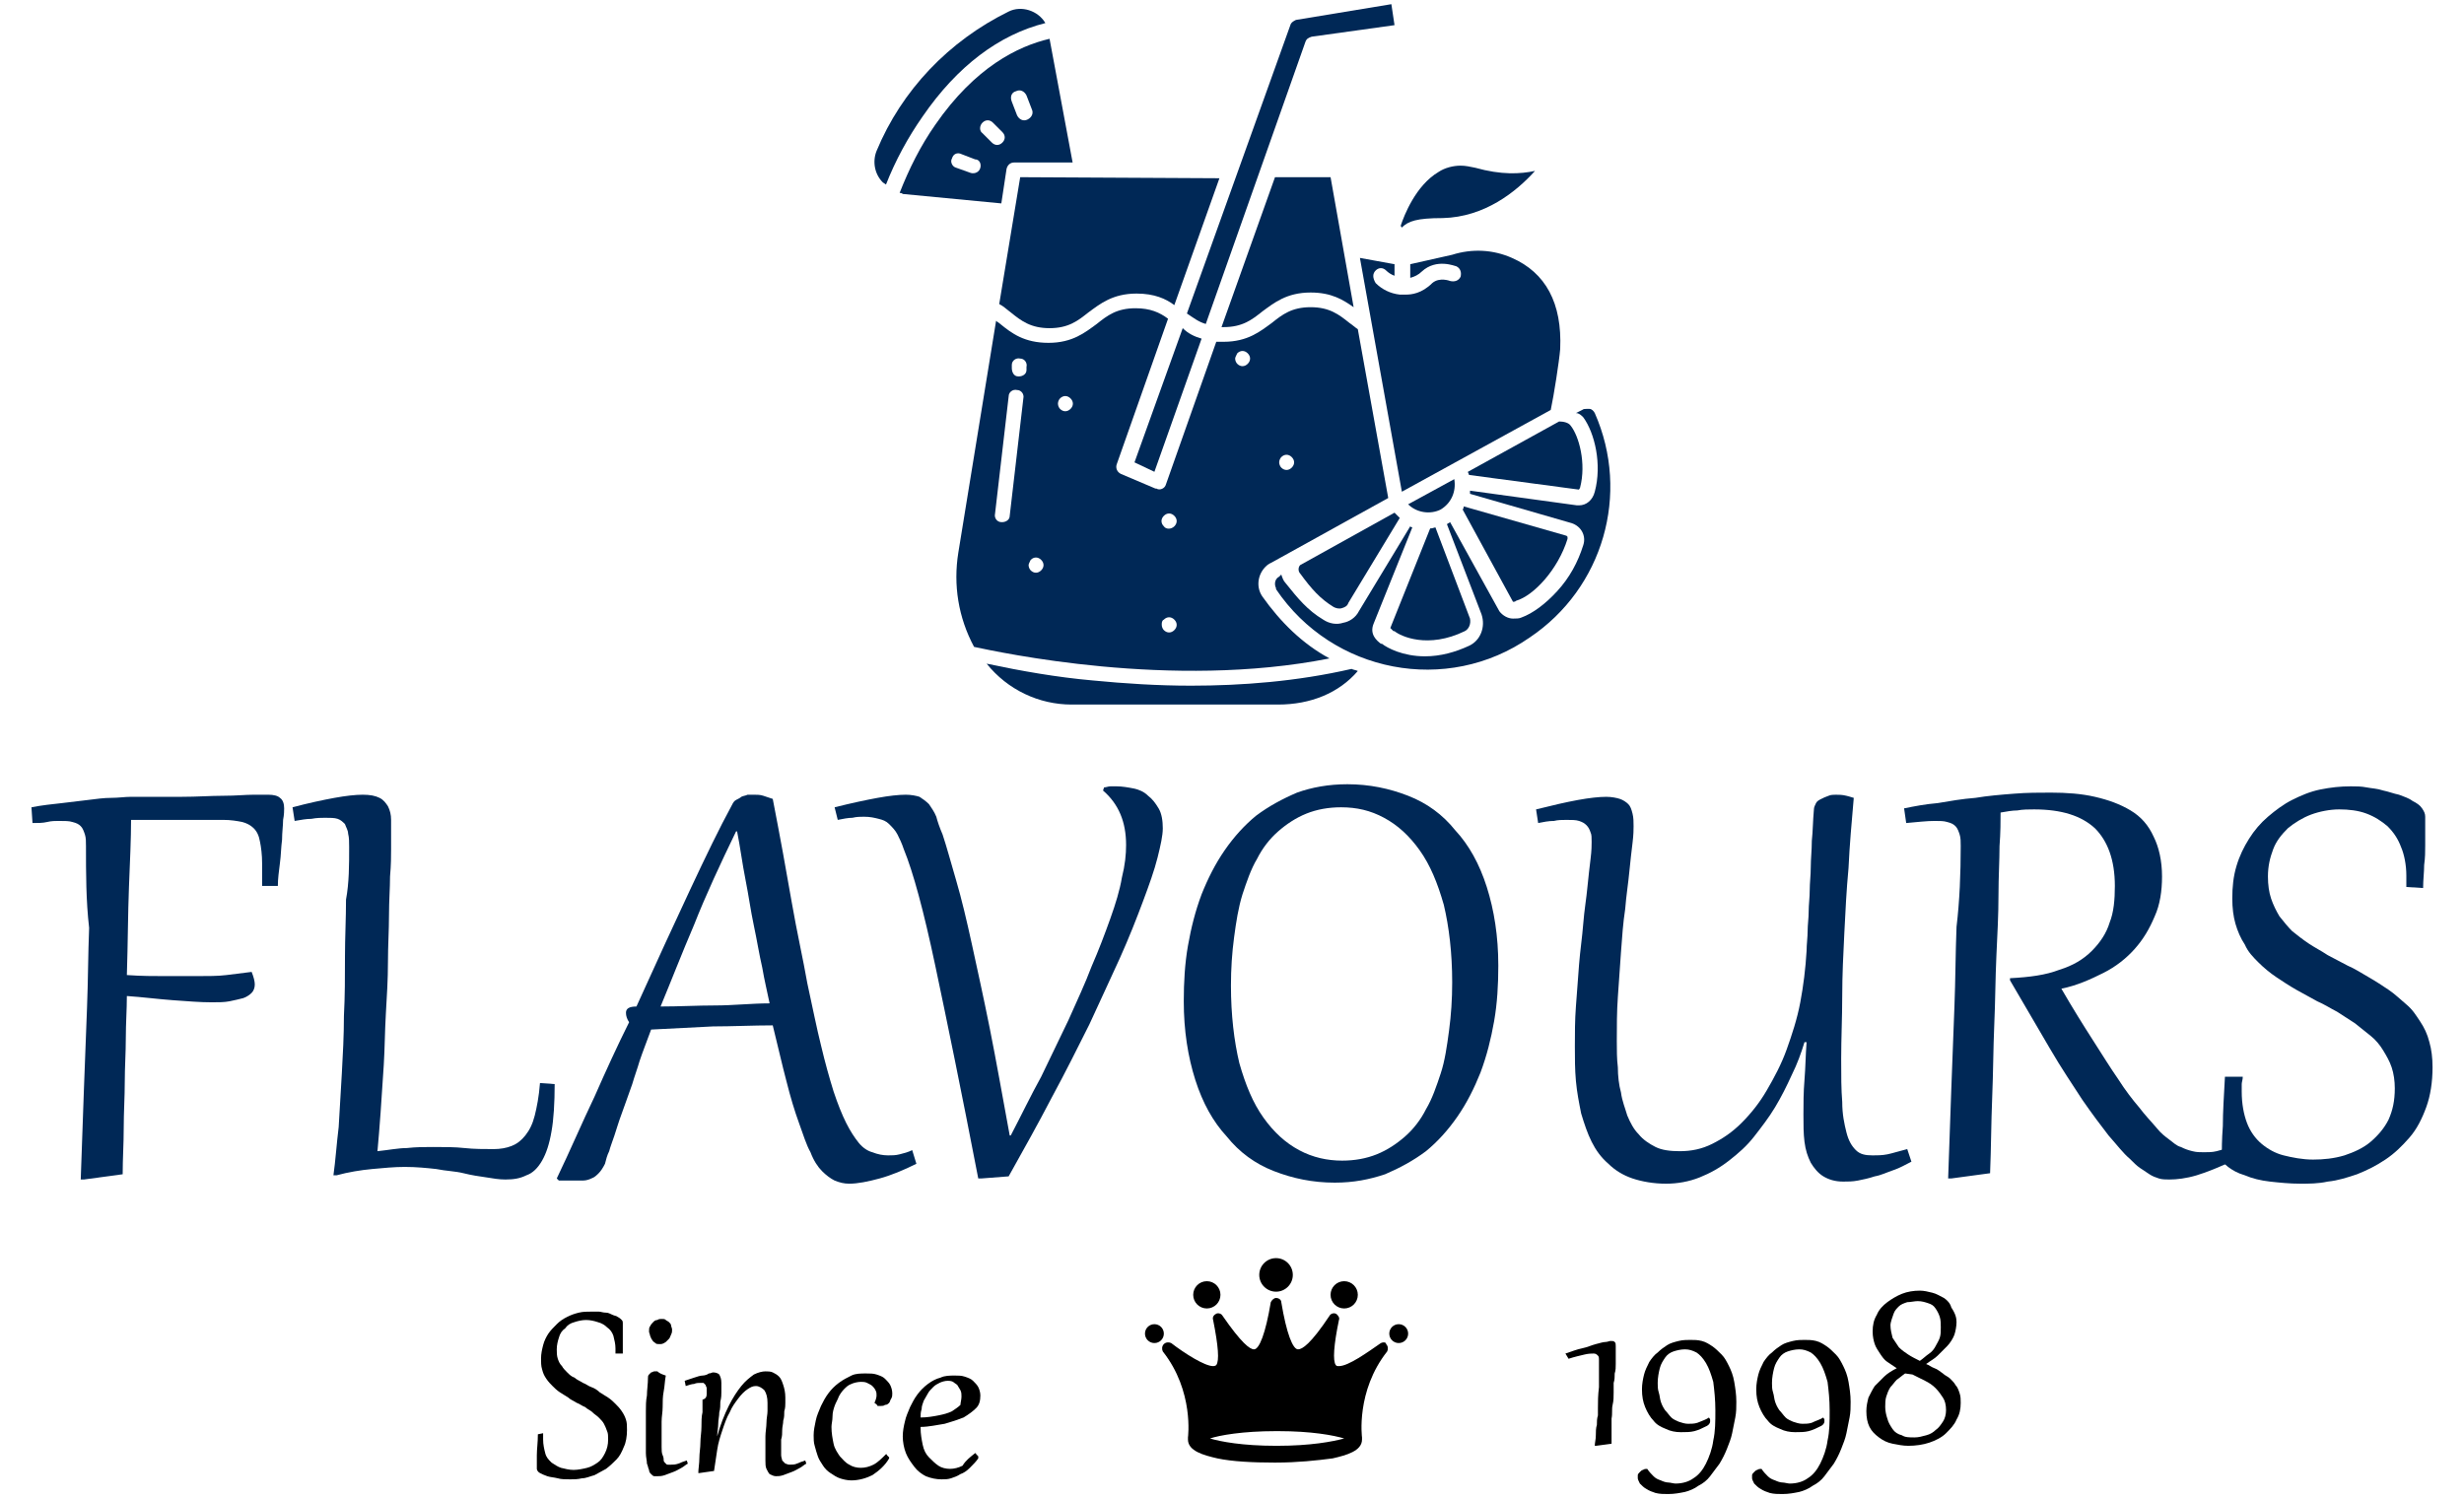 <?xml version="1.0" encoding="utf-8"?>
<!-- Generator: Adobe Illustrator 23.0.1, SVG Export Plug-In . SVG Version: 6.00 Build 0)  -->
<svg version="1.1" id="Layer_1" xmlns="http://www.w3.org/2000/svg" xmlns:xlink="http://www.w3.org/1999/xlink" x="0px" y="0px"
	 viewBox="0 0 235 143" style="enable-background:new 0 0 235 143;" xml:space="preserve">
<style type="text/css">
	.st0{fill:#002856;}
</style>
<g>
	<g>
		<path class="st0" d="M8.2,80.7c0-0.4,0-0.8-0.1-1.1C8,79.3,7.9,79,7.7,78.8c-0.2-0.2-0.4-0.3-0.8-0.4c-0.3-0.1-0.7-0.1-1.3-0.1
			c-0.3,0-0.7,0-1.1,0.1s-0.9,0.1-1.4,0.1L3,77c1-0.2,2-0.3,2.9-0.4s1.7-0.2,2.5-0.3c0.8-0.1,1.5-0.2,2.2-0.2c0.7,0,1.3-0.1,1.9-0.1
			c1.7,0,3.3,0,4.8,0s2.8-0.1,4-0.1c1.2,0,2.1-0.1,2.9-0.1c0.7,0,1.2,0,1.4,0c0.5,0,0.9,0.1,1.1,0.3c0.3,0.2,0.4,0.6,0.4,1
			c0,0.2,0,0.6-0.1,1.1c0,0.5-0.1,1.2-0.1,1.9c-0.1,0.7-0.1,1.5-0.2,2.2c-0.1,0.8-0.2,1.5-0.2,2.2l-1.5,0c0-0.4,0-0.8,0-1.1
			c0-0.3,0-0.7,0-1c0-0.9-0.1-1.6-0.2-2.1c-0.1-0.6-0.3-1-0.6-1.3c-0.3-0.3-0.7-0.5-1.1-0.6c-0.5-0.1-1.1-0.2-1.8-0.2
			c-0.5,0-1,0-1.5,0c-0.5,0-0.9,0-1.4,0h-3.2c-0.2,0-0.4,0-0.6,0c-0.2,0-0.4,0-0.6,0c-0.2,0-0.4,0-0.7,0c-0.3,0-0.5,0-0.8,0
			c0,1.8-0.1,3.9-0.2,6.4c-0.1,2.5-0.1,5.3-0.2,8.4c1.4,0.1,2.6,0.1,3.7,0.1c1.1,0,2.1,0,2.9,0c1.1,0,2.1,0,2.9-0.1
			c0.8-0.1,1.6-0.2,2.4-0.3c0.2,0.5,0.3,0.9,0.3,1.2c0,0.3-0.1,0.6-0.3,0.8s-0.5,0.4-0.8,0.5c-0.4,0.1-0.8,0.2-1.3,0.3
			c-0.5,0.1-1.1,0.1-1.7,0.1c-1.1,0-2.3-0.1-3.7-0.2s-2.9-0.3-4.4-0.4c0,1.3-0.1,2.6-0.1,4c0,1.4-0.1,2.8-0.1,4.2
			c0,1.4-0.1,2.9-0.1,4.4c0,1.5-0.1,2.9-0.1,4.4l-3.7,0.5l-0.3,0c0.1-3,0.2-5.9,0.3-8.5c0.1-2.7,0.2-5.3,0.3-7.9
			c0.1-2.5,0.1-5.1,0.2-7.6C8.2,85.9,8.2,83.3,8.2,80.7z"/>
		<path class="st0" d="M33.3,80.8c0-0.5,0-0.9-0.1-1.3c0-0.3-0.2-0.6-0.3-0.9c-0.2-0.2-0.4-0.4-0.7-0.5c-0.3-0.1-0.7-0.1-1.2-0.1
			c-0.3,0-0.8,0-1.3,0.1c-0.5,0-1,0.1-1.6,0.2L27.9,77c1.5-0.4,2.9-0.7,4-0.9c1.1-0.2,2-0.3,2.7-0.3c0.7,0,1.2,0.1,1.6,0.3
			c0.4,0.2,0.6,0.5,0.8,0.8c0.2,0.4,0.3,0.8,0.3,1.3c0,0.5,0,1.1,0,1.8c0,0,0,0.4,0,1c0,0.6,0,1.5-0.1,2.6c0,1.1-0.1,2.3-0.1,3.7
			c0,1.4-0.1,2.9-0.1,4.5c0,1.6-0.1,3.2-0.2,4.9c-0.1,1.7-0.1,3.3-0.2,4.9c-0.1,1.6-0.2,3.1-0.3,4.5c-0.1,1.4-0.2,2.6-0.3,3.7
			c1-0.1,2-0.3,2.8-0.3c0.9-0.1,1.7-0.1,2.5-0.1c1.1,0,2.1,0,3,0.1c0.9,0.1,1.9,0.1,2.8,0.1c0.6,0,1.2-0.1,1.7-0.3
			c0.5-0.2,0.9-0.5,1.3-1c0.4-0.5,0.7-1.1,0.9-1.9c0.2-0.8,0.4-1.8,0.5-3.1l1.4,0.1c0,1.8-0.1,3.4-0.3,4.5c-0.2,1.2-0.5,2.1-0.9,2.8
			c-0.4,0.7-0.9,1.2-1.5,1.4c-0.6,0.3-1.2,0.4-2,0.4c-0.6,0-1.2-0.1-1.8-0.2c-0.7-0.1-1.4-0.2-2.2-0.4s-1.6-0.2-2.6-0.4
			c-0.9-0.1-1.9-0.2-3-0.2c-1,0-2,0.1-3.1,0.2c-1.1,0.1-2.3,0.3-3.4,0.6l-0.3,0c0.2-1.4,0.3-3,0.5-4.6c0.1-1.6,0.2-3.4,0.3-5.1
			c0.1-1.8,0.2-3.6,0.2-5.5c0.1-1.9,0.1-3.7,0.1-5.6c0-1.9,0.1-3.7,0.1-5.5C33.3,84.2,33.3,82.5,33.3,80.8z"/>
		<path class="st0" d="M60.3,103.4c-0.4,1.1-0.7,2-1,2.8c-0.3,0.8-0.5,1.5-0.7,2.1c-0.2,0.6-0.4,1.1-0.5,1.5
			c-0.2,0.4-0.3,0.8-0.4,1.2c-0.2,0.4-0.4,0.7-0.6,0.9c-0.2,0.2-0.4,0.4-0.7,0.5c-0.2,0.1-0.5,0.2-0.8,0.2c-0.3,0-0.6,0-0.9,0
			c-0.2,0-0.4,0-0.7,0c-0.3,0-0.5,0-0.7,0l-0.2-0.2c1.3-2.7,2.4-5.3,3.6-7.8c1.1-2.5,2.2-4.9,3.3-7.1c-0.2-0.3-0.3-0.6-0.3-0.9
			c0-0.4,0.3-0.6,1-0.6c1.9-4.2,3.6-7.9,5.1-11.1c1.5-3.2,2.8-5.9,4-8.1c0.1-0.2,0.2-0.4,0.4-0.5c0.2-0.1,0.4-0.2,0.5-0.3
			c0.2-0.1,0.4-0.1,0.6-0.2c0.2,0,0.4,0,0.6,0c0.3,0,0.6,0,0.9,0.1c0.3,0.1,0.6,0.2,0.9,0.3c0.7,3.6,1.3,6.9,1.8,9.8
			s1.1,5.5,1.5,7.8c0.5,2.3,0.9,4.3,1.3,5.9c0.4,1.7,0.8,3.1,1.2,4.4c0.4,1.2,0.8,2.2,1.2,3c0.4,0.8,0.8,1.4,1.2,1.9
			c0.4,0.5,0.9,0.8,1.3,0.9c0.5,0.2,1,0.3,1.5,0.3c0.4,0,0.7,0,1.1-0.1c0.4-0.1,0.8-0.2,1.2-0.4l0.4,1.3c-1.2,0.6-2.4,1.1-3.5,1.4
			c-1.1,0.3-2.1,0.5-2.9,0.5c-0.5,0-0.9-0.1-1.4-0.3c-0.4-0.2-0.8-0.5-1.2-0.9c-0.4-0.4-0.8-1-1.1-1.8c-0.4-0.7-0.7-1.7-1.1-2.8
			c-0.4-1.1-0.8-2.4-1.2-4c-0.4-1.5-0.8-3.3-1.3-5.3c-1.9,0-3.9,0.1-5.7,0.1c-1.9,0.1-3.8,0.2-5.9,0.3c-0.4,1.1-0.8,2.1-1.1,3
			C60.8,101.9,60.5,102.7,60.3,103.4z M73.4,95.7c-0.2-1-0.5-2.2-0.7-3.4c-0.3-1.3-0.5-2.6-0.8-4c-0.3-1.4-0.5-2.9-0.8-4.4
			c-0.3-1.5-0.5-3.1-0.8-4.6h-0.1c-1.5,3.1-2.9,6.1-4,8.9c-1.2,2.8-2.2,5.4-3.2,7.8c1.8,0,3.5-0.1,5.2-0.1S71.7,95.7,73.4,95.7z"/>
		<path class="st0" d="M89.9,79.6c0.4,1.2,0.8,2.7,1.3,4.4c0.5,1.7,1,3.8,1.5,6.1c0.5,2.3,1.1,5,1.7,8c0.6,3,1.2,6.4,1.9,10.2h0.1
			c1-1.9,1.9-3.8,2.9-5.6c0.9-1.9,1.8-3.7,2.6-5.4c0.8-1.8,1.6-3.5,2.2-5.1c0.7-1.6,1.3-3.2,1.8-4.6c0.5-1.4,0.9-2.7,1.1-3.9
			c0.3-1.2,0.4-2.2,0.4-3.1c0-2.2-0.7-3.9-2.2-5.2l0.1-0.3c0.2,0,0.4-0.1,0.6-0.1c0.2,0,0.4,0,0.6,0c0.5,0,1.1,0.1,1.6,0.2
			s1,0.3,1.4,0.7c0.4,0.3,0.7,0.7,1,1.2c0.3,0.5,0.4,1.2,0.4,1.9c0,0.7-0.2,1.6-0.5,2.8c-0.3,1.2-0.8,2.6-1.4,4.2
			c-0.6,1.6-1.3,3.4-2.2,5.4c-0.9,2-1.9,4.1-2.9,6.3c-1.1,2.2-2.3,4.6-3.6,7c-1.3,2.5-2.7,5-4.1,7.5l-2.6,0.2l-0.3,0
			c-1.6-8.3-3-15.1-4.1-20.3s-2.1-8.9-3-11.1c-0.2-0.6-0.4-1-0.6-1.4c-0.2-0.4-0.5-0.7-0.8-1c-0.3-0.3-0.6-0.4-1-0.5
			c-0.4-0.1-0.8-0.2-1.4-0.2c-0.3,0-0.7,0-1.1,0.1c-0.4,0-0.9,0.1-1.4,0.2L79.6,77c1.6-0.4,3-0.7,4.1-0.9c1.1-0.2,2-0.3,2.7-0.3
			c0.5,0,1,0.1,1.3,0.2c0.3,0.2,0.6,0.4,0.9,0.7c0.2,0.3,0.5,0.7,0.7,1.2C89.4,78.3,89.6,78.9,89.9,79.6z"/>
		<path class="st0" d="M127.3,112.8c-2.1,0-4-0.4-5.8-1.1s-3.3-1.8-4.5-3.3c-1.3-1.4-2.3-3.2-3-5.4c-0.7-2.2-1.1-4.7-1.1-7.5
			c0-1.8,0.1-3.6,0.4-5.3c0.3-1.7,0.7-3.3,1.3-4.9c0.6-1.5,1.3-2.9,2.2-4.2c0.9-1.3,1.9-2.4,3-3.3c1.2-0.9,2.5-1.6,3.9-2.2
			c1.4-0.5,3-0.8,4.8-0.8c2.1,0,4,0.4,5.8,1.1c1.8,0.7,3.3,1.8,4.5,3.3c1.3,1.4,2.3,3.2,3,5.4c0.7,2.2,1.1,4.7,1.1,7.5
			c0,1.8-0.1,3.6-0.4,5.3c-0.3,1.7-0.7,3.3-1.3,4.9c-0.6,1.5-1.3,2.9-2.2,4.2c-0.9,1.3-1.9,2.4-3,3.3c-1.2,0.9-2.5,1.6-3.9,2.2
			C130.6,112.5,129.1,112.8,127.3,112.8z M128,110.7c1.2,0,2.3-0.2,3.3-0.6c1-0.4,1.9-1,2.7-1.7c0.8-0.7,1.5-1.6,2-2.6
			c0.6-1,1-2.2,1.4-3.4s0.6-2.6,0.8-4.1c0.2-1.5,0.3-3,0.3-4.6c0-2.8-0.3-5.3-0.8-7.4c-0.6-2.1-1.3-3.8-2.3-5.2
			c-1-1.4-2.1-2.4-3.4-3.1c-1.3-0.7-2.6-1-4.1-1c-1.2,0-2.3,0.2-3.3,0.6c-1,0.4-1.9,1-2.7,1.7c-0.8,0.7-1.5,1.6-2,2.6
			c-0.6,1-1,2.2-1.4,3.4c-0.4,1.3-0.6,2.6-0.8,4.1c-0.2,1.5-0.3,3-0.3,4.6c0,2.8,0.3,5.3,0.8,7.4c0.6,2.1,1.3,3.8,2.3,5.2
			c1,1.4,2.1,2.4,3.4,3.1C125.2,110.4,126.6,110.7,128,110.7z"/>
		<path class="st0" d="M176.8,76.1c-0.2,2.3-0.4,4.5-0.5,6.7c-0.2,2.1-0.3,4.2-0.4,6.2c-0.1,2-0.2,4-0.2,6c0,2-0.1,4-0.1,6
			c0,1.6,0,2.9,0.1,4.1c0,1.2,0.2,2.1,0.4,2.9s0.5,1.3,0.9,1.7s0.9,0.5,1.6,0.5c0.4,0,0.9,0,1.4-0.1c0.5-0.1,1.1-0.3,1.9-0.5
			l0.4,1.2c-0.6,0.3-1.1,0.6-1.7,0.8c-0.6,0.2-1.2,0.5-1.8,0.6c-0.6,0.2-1.1,0.3-1.6,0.4c-0.5,0.1-1,0.1-1.4,0.1
			c-0.8,0-1.4-0.2-1.9-0.5c-0.5-0.3-0.9-0.8-1.2-1.3c-0.3-0.6-0.5-1.2-0.6-2c-0.1-0.8-0.1-1.6-0.1-2.6c0-1,0-2.1,0.1-3.3
			c0.1-1.2,0.1-2.3,0.2-3.6l-0.2,0c-0.3,1-0.7,2.1-1.2,3.1c-0.5,1.1-1,2.1-1.6,3.1c-0.6,1-1.3,1.9-2,2.8s-1.5,1.6-2.4,2.3
			c-0.9,0.7-1.8,1.2-2.8,1.6s-2.1,0.6-3.2,0.6c-1.2,0-2.3-0.2-3.2-0.5c-0.9-0.3-1.7-0.8-2.3-1.4c-0.7-0.6-1.2-1.3-1.6-2.1
			c-0.4-0.8-0.7-1.7-1-2.7c-0.2-1-0.4-2-0.5-3.1c-0.1-1.1-0.1-2.2-0.1-3.3c0-1.2,0-2.5,0.1-3.8c0.1-1.3,0.2-2.7,0.3-4
			c0.1-1.3,0.3-2.6,0.4-3.9c0.1-1.3,0.3-2.4,0.4-3.5c0.1-1,0.2-1.9,0.3-2.7c0.1-0.8,0.1-1.3,0.1-1.6c0-0.4,0-0.7-0.1-0.9
			c-0.1-0.3-0.2-0.5-0.4-0.7c-0.2-0.2-0.4-0.3-0.7-0.4c-0.3-0.1-0.7-0.1-1.2-0.1c-0.4,0-0.8,0-1.2,0.1c-0.5,0-1,0.1-1.5,0.2
			l-0.2-1.3c1.6-0.4,2.9-0.7,4-0.9c1.1-0.2,2-0.3,2.7-0.3c0.5,0,1,0.1,1.3,0.2c0.3,0.1,0.6,0.3,0.8,0.5c0.2,0.2,0.3,0.5,0.4,0.9
			c0.1,0.4,0.1,0.8,0.1,1.2c0,0.3,0,0.8-0.1,1.6c-0.1,0.8-0.2,1.7-0.3,2.7c-0.1,1.1-0.3,2.3-0.4,3.6c-0.2,1.3-0.3,2.7-0.4,4.1
			c-0.1,1.4-0.2,2.9-0.3,4.3c-0.1,1.4-0.1,2.8-0.1,4.2c0,0.8,0,1.7,0.1,2.5c0,0.8,0.1,1.7,0.3,2.4c0.1,0.8,0.4,1.5,0.6,2.2
			c0.3,0.7,0.6,1.3,1.1,1.8c0.4,0.5,1,0.9,1.6,1.2c0.6,0.3,1.4,0.4,2.3,0.4c1.1,0,2.1-0.2,3.1-0.7c1-0.5,1.9-1.1,2.8-2
			c0.9-0.9,1.7-1.9,2.4-3.1c0.7-1.2,1.4-2.5,1.9-3.9c0.5-1.4,1-2.9,1.3-4.5c0.3-1.6,0.5-3.2,0.6-4.9c0-0.6,0.1-1.3,0.1-1.9
			c0-0.6,0.1-1.2,0.1-1.9c0-0.6,0.1-1.3,0.1-2c0-0.7,0.1-1.4,0.1-2.2c0-0.8,0.1-1.6,0.1-2.5c0.1-0.9,0.1-1.9,0.2-3
			c0-0.2,0.1-0.4,0.2-0.6c0.1-0.2,0.3-0.3,0.5-0.4c0.2-0.1,0.4-0.2,0.7-0.3c0.2-0.1,0.5-0.1,0.7-0.1c0.3,0,0.6,0,1,0.1
			C176.1,75.9,176.5,76,176.8,76.1z"/>
		<path class="st0" d="M187,80.7c0-0.4,0-0.8-0.1-1.1c-0.1-0.3-0.2-0.6-0.4-0.8c-0.2-0.2-0.4-0.3-0.8-0.4c-0.3-0.1-0.7-0.1-1.2-0.1
			c-0.7,0-1.6,0.1-2.7,0.2l-0.2-1.4c1-0.2,2-0.4,3.2-0.5c1.2-0.2,2.3-0.4,3.6-0.5c1.2-0.2,2.4-0.3,3.7-0.4c1.2-0.1,2.4-0.1,3.5-0.1
			c1.5,0,2.9,0.1,4.2,0.4c1.3,0.3,2.4,0.7,3.4,1.3c1,0.6,1.7,1.4,2.2,2.5c0.5,1,0.8,2.3,0.8,3.8c0,1.4-0.2,2.7-0.7,3.8
			c-0.5,1.2-1.1,2.2-1.9,3.1c-0.8,0.9-1.8,1.7-3,2.3c-1.2,0.6-2.5,1.2-4,1.5c1.1,1.9,2.1,3.5,3,4.9c0.9,1.4,1.7,2.7,2.4,3.7
			c0.7,1.1,1.4,2,2,2.7c0.6,0.8,1.2,1.4,1.7,2c0.4,0.5,0.8,0.8,1.2,1.1c0.4,0.3,0.7,0.6,1.1,0.7c0.4,0.2,0.7,0.3,1.1,0.4
			c0.4,0.1,0.7,0.1,1.1,0.1c0.4,0,0.8,0,1.2-0.1c0.4-0.1,0.8-0.2,1.2-0.4l0.4,1.3c-1.3,0.6-2.5,1.1-3.5,1.4c-1,0.3-1.9,0.4-2.6,0.4
			c-0.3,0-0.7,0-1-0.1c-0.3-0.1-0.6-0.2-0.9-0.4c-0.3-0.2-0.6-0.4-0.9-0.6c-0.3-0.2-0.6-0.5-1-0.9c-0.6-0.5-1.2-1.3-2-2.2
			c-0.7-0.9-1.6-2.1-2.5-3.4c-0.9-1.4-2-3-3.1-4.9c-1.1-1.9-2.4-4.1-3.8-6.5l0-0.2c1.9-0.1,3.4-0.3,4.7-0.8c1.3-0.4,2.3-1,3.1-1.8
			c0.8-0.8,1.4-1.7,1.7-2.7c0.4-1,0.5-2.2,0.5-3.5c0-2.5-0.7-4.3-1.9-5.5c-1.3-1.2-3.2-1.8-5.8-1.8c-0.5,0-1.1,0-1.6,0.1
			c-0.5,0-1,0.1-1.6,0.2c0,0.8,0,1.9-0.1,3.2c0,1.4-0.1,2.9-0.1,4.7c0,1.8-0.1,3.7-0.2,5.8c-0.1,2.1-0.1,4.3-0.2,6.5
			c-0.1,2.3-0.1,4.6-0.2,7c-0.1,2.4-0.1,4.8-0.2,7.2l-3.7,0.5l-0.3,0c0.1-3,0.2-5.9,0.3-8.5c0.1-2.7,0.2-5.3,0.3-7.9
			c0.1-2.5,0.1-5.1,0.2-7.6C186.9,85.9,187,83.3,187,80.7z"/>
		<path class="st0" d="M213.9,102.7c0,0.3-0.1,0.5-0.1,0.7c0,0.2,0,0.5,0,0.7c0,1.2,0.2,2.2,0.5,3c0.3,0.8,0.8,1.5,1.4,2
			s1.3,0.9,2.1,1.1c0.8,0.2,1.8,0.4,2.8,0.4c1,0,2-0.1,3-0.4c0.9-0.3,1.8-0.7,2.5-1.3c0.7-0.6,1.3-1.3,1.7-2.1
			c0.4-0.9,0.6-1.8,0.6-3c0-0.7-0.1-1.4-0.3-2c-0.2-0.6-0.5-1.1-0.8-1.6c-0.3-0.5-0.7-1-1.2-1.4c-0.5-0.4-1-0.8-1.5-1.2
			c-0.6-0.4-1.1-0.7-1.7-1.1c-0.6-0.3-1.2-0.7-1.9-1c-0.7-0.4-1.3-0.7-2-1.1c-0.7-0.4-1.3-0.8-1.9-1.2c-0.6-0.4-1.2-0.9-1.7-1.4
			c-0.5-0.5-1-1-1.3-1.7c-0.4-0.6-0.7-1.3-0.9-2c-0.2-0.7-0.3-1.5-0.3-2.4c0-1.1,0.1-2.1,0.4-3.1c0.3-1,0.7-1.8,1.2-2.6
			c0.5-0.8,1.1-1.5,1.8-2.1c0.7-0.6,1.5-1.2,2.3-1.6c0.8-0.4,1.7-0.8,2.7-1c1-0.2,1.9-0.3,2.9-0.3c0.5,0,1,0,1.5,0.1
			c0.5,0.1,1,0.1,1.6,0.3c0.5,0.1,1,0.3,1.5,0.4c0.5,0.2,0.9,0.3,1.3,0.6c0.4,0.2,0.7,0.4,0.9,0.7c0.2,0.3,0.3,0.5,0.3,0.8
			c0,0.3,0,0.7,0,1.1c0,0.5,0,1,0,1.6c0,0.6,0,1.2-0.1,1.9c0,0.7-0.1,1.4-0.1,2.2l-1.6-0.1c0-0.4,0-0.7,0-1.1c0-1-0.2-2-0.5-2.7
			c-0.3-0.8-0.7-1.4-1.3-2c-0.6-0.5-1.2-0.9-2-1.2c-0.8-0.3-1.7-0.4-2.6-0.4s-1.9,0.2-2.7,0.5c-0.8,0.3-1.6,0.8-2.2,1.3
			c-0.6,0.6-1.1,1.2-1.4,2s-0.5,1.6-0.5,2.6c0,0.8,0.1,1.5,0.3,2.1c0.2,0.6,0.5,1.2,0.8,1.7c0.4,0.5,0.8,1,1.2,1.4
			c0.5,0.4,1,0.8,1.6,1.2c0.6,0.4,1.2,0.7,1.8,1.1c0.6,0.3,1.3,0.7,1.9,1c0.7,0.3,1.3,0.7,2,1.1c0.7,0.4,1.3,0.8,1.9,1.2
			c0.6,0.4,1.1,0.9,1.7,1.4s0.9,1,1.3,1.6c0.4,0.6,0.7,1.2,0.9,2c0.2,0.7,0.3,1.5,0.3,2.4c0,1.4-0.2,2.7-0.6,3.8
			c-0.4,1.1-0.9,2.1-1.6,2.9c-0.7,0.8-1.4,1.5-2.3,2.1c-0.9,0.6-1.7,1-2.7,1.4c-0.9,0.3-1.8,0.6-2.8,0.7c-0.9,0.2-1.8,0.2-2.6,0.2
			c-1,0-2-0.1-2.9-0.2c-0.9-0.1-1.7-0.3-2.4-0.6c-0.7-0.2-1.2-0.5-1.6-0.8c-0.4-0.3-0.6-0.6-0.6-0.9c0-0.7,0-1.7,0.1-3
			c0-1.3,0.1-2.9,0.2-4.7L213.9,102.7z"/>
	</g>
	<g>
		<path class="st0" d="M110.1,45l4.5-12.7c-0.7-0.2-1.3-0.5-1.8-1l-4.6,12.8L110.1,45z"/>
		<path class="st0" d="M97.3,16.9l-2,12.1c0.4,0.2,0.7,0.5,1.1,0.8c1,0.8,1.9,1.5,3.7,1.5s2.7-0.7,3.7-1.5c1.1-0.8,2.3-1.8,4.6-1.8
			c1.7,0,2.8,0.5,3.6,1.1l4.3-12.1L97.3,16.9z"/>
		<path class="st0" d="M89.2,11.9c-1.4,2-2.5,4.2-3.4,6.5c0.1,0,0.2,0,0.3,0.1l9.4,0.9l0.5-3.3c0.1-0.4,0.4-0.6,0.7-0.6h5.6
			l-2.2-11.8C97.1,4.4,93,6.4,89.2,11.9z M96.9,8.7c0.4-0.2,0.8,0,1,0.4l0.5,1.3c0.2,0.4,0,0.8-0.4,1c-0.4,0.2-0.8,0-1-0.4
			c0,0,0,0,0,0l-0.5-1.3C96.3,9.2,96.5,8.8,96.9,8.7C96.9,8.7,96.9,8.7,96.9,8.7z M93.7,11.7c0.3-0.3,0.7-0.3,1,0l0.9,0.9
			c0.3,0.3,0.3,0.7,0,1c-0.3,0.3-0.7,0.3-1,0c0,0,0,0,0,0l-0.9-0.9C93.4,12.5,93.4,12,93.7,11.7z M93.5,16c-0.1,0.4-0.5,0.6-0.9,0.5
			c0,0,0,0,0,0L91.2,16c-0.4-0.1-0.6-0.6-0.4-0.9c0.1-0.4,0.5-0.6,0.9-0.4l1.3,0.5C93.4,15.2,93.6,15.6,93.5,16z"/>
		<path class="st0" d="M84.5,17.6c0.9-2.3,2.1-4.5,3.5-6.5c3.3-4.8,7.3-7.8,11.7-8.9c-0.7-1.2-2.3-1.7-3.5-1.1
			C90.5,3.9,86,8.6,83.6,14.4c-0.4,1-0.2,2.2,0.6,3L84.5,17.6z"/>
		<path class="st0" d="M123.6,1.9c-0.2,0.1-0.4,0.2-0.5,0.4l-9.9,27.6c0.6,0.4,1.1,0.8,1.8,1l9.5-26.9c0.1-0.3,0.3-0.4,0.6-0.5
			l7.9-1.1l-0.3-2L123.6,1.9z"/>
		<path class="st0" d="M136.4,50.4l-3.8,9.5c0.1,0.1,0.2,0.2,0.3,0.3l0.1,0c0.6,0.5,3.2,1.7,6.7,0c0.4-0.2,0.6-0.7,0.5-1.2l-3.3-8.7
			C136.6,50.4,136.5,50.4,136.4,50.4L136.4,50.4z"/>
		<path class="st0" d="M116.5,31.2c0.1,0,0.1,0,0.2,0c1.8,0,2.7-0.7,3.7-1.5c1.1-0.8,2.3-1.8,4.6-1.8c2,0,3.1,0.7,4.1,1.4l-2.2-12.4
			h-5.3L116.5,31.2z"/>
		<path class="st0" d="M137.6,20.8c4-0.1,7-2.5,8.8-4.5c-1.4,0.3-3.2,0.4-5.7-0.3c-0.5-0.1-0.9-0.2-1.4-0.2c-0.7,0-1.5,0.2-2.1,0.6
			c-2.2,1.3-3.3,4.2-3.6,5.1c0,0.1,0,0.1,0.1,0.2C134.3,21.1,135.1,20.8,137.6,20.8L137.6,20.8z"/>
		<path class="st0" d="M138.7,45.7l-4.4,2.4c0.8,0.8,2.1,1,3.1,0.5C138.4,48,138.9,46.9,138.7,45.7z"/>
		<path class="st0" d="M124,53.9c-0.2,0.2-0.2,0.6,0,0.8c1.1,1.5,1.9,2.4,3.2,3.2c0.2,0.1,0.5,0.2,0.8,0.1c0.3-0.1,0.5-0.2,0.6-0.5
			l4.9-8.1c-0.2-0.2-0.3-0.3-0.5-0.5L124,53.9z"/>
		<path class="st0" d="M131.2,25.8c0.3-0.3,0.7-0.3,1,0c0.2,0.2,0.5,0.4,0.8,0.5c0-0.4,0-0.8,0-1.1l-3.3-0.6l4,22.3l14.2-7.8
			c0.3-1.4,0.8-4.6,0.9-5.8c0.2-4.4-1.4-7.3-4.6-8.7c-1.8-0.8-3.8-0.9-5.7-0.3c0,0,0,0,0,0l-4,0.9c0,0.4,0,0.9,0,1.3
			c0.4-0.1,0.8-0.3,1.1-0.6c1.4-1.3,3.2-0.5,3.3-0.5c0.4,0.2,0.5,0.6,0.4,1c-0.2,0.4-0.6,0.5-1,0.4c0,0,0,0,0,0c0,0-1-0.4-1.7,0.2
			c-1,1-2,1.1-2.5,1.1l-0.6,0c-0.9-0.1-1.7-0.5-2.3-1.1C130.9,26.5,130.9,26.1,131.2,25.8C131.2,25.8,131.2,25.8,131.2,25.8
			L131.2,25.8z"/>
		<path class="st0" d="M151,39.8c1.1,1.5,1.8,4.5,1.1,7.1c-0.2,0.8-0.8,1.3-1.5,1.3c-0.1,0-0.1,0-0.2,0l-10.2-1.4c0,0.1,0,0.2,0,0.3
			l9.7,2.8c0.9,0.3,1.4,1.2,1.1,2.1c0,0,0,0,0,0c-0.5,1.6-1.3,3.1-2.5,4.4c-1.1,1.2-2.3,2.1-3.4,2.5c-0.2,0.1-0.5,0.1-0.8,0.1
			c-0.5,0-1-0.3-1.3-0.7l-4.7-8.5c-0.1,0.1-0.2,0.1-0.3,0.2l3.3,8.6c0.4,1.2-0.1,2.5-1.2,3c-1.3,0.6-2.7,1-4.2,1
			c-2.1,0-3.6-0.8-4.1-1.2l-0.1,0c-0.4-0.3-1.1-0.9-0.7-1.9l3.7-9.2c-0.1,0-0.1,0-0.2-0.1l-4.9,8.1c-0.3,0.6-0.9,1-1.5,1.1
			c-0.6,0.2-1.3,0.1-1.9-0.3c-1.5-0.9-2.4-2-3.6-3.5c-0.2-0.2-0.3-0.5-0.4-0.8L122,55c-0.4,0.2-0.5,0.7-0.3,1.1c0,0,0,0,0,0.1
			c5.4,8,16.3,10.1,24.2,4.6c7-4.7,9.6-13.7,6.2-21.4c-0.1-0.2-0.3-0.4-0.5-0.4c-0.1,0-0.2,0-0.3,0c-0.1,0-0.3,0-0.4,0.1l-0.6,0.3
			C150.6,39.4,150.8,39.6,151,39.8L151,39.8z"/>
		<path class="st0" d="M139.5,48.6l4.8,8.8c0.1,0,0.2,0,0.3-0.1c1.7-0.5,4-3,4.9-5.9c0-0.1,0-0.1,0-0.2c0,0-0.1-0.1-0.1-0.1
			l-9.8-2.8C139.6,48.5,139.5,48.6,139.5,48.6z"/>
		<path class="st0" d="M126.8,62.8c-2.6-1.4-4.7-3.5-6.4-5.9c-0.7-1-0.4-2.4,0.6-3.1c0.1,0,0.1-0.1,0.2-0.1l11.2-6.2l-2.9-16.1
			c-0.3-0.2-0.5-0.4-0.8-0.6c-1-0.8-1.9-1.5-3.7-1.5s-2.7,0.7-3.7,1.5c-1.1,0.8-2.3,1.8-4.6,1.8c-0.2,0-0.5,0-0.7,0l-4.8,13.6
			c-0.1,0.4-0.6,0.6-0.9,0.4c0,0,0,0-0.1,0l-3.3-1.4c-0.4-0.2-0.5-0.6-0.4-0.9l4.9-13.9c-0.8-0.6-1.7-1-3.1-1
			c-1.8,0-2.7,0.7-3.7,1.5c-1.1,0.8-2.3,1.8-4.6,1.8c-2.3,0-3.5-0.9-4.6-1.8c-0.1-0.1-0.3-0.2-0.4-0.3l-3.6,22.1
			c-0.5,3.1,0,6.2,1.5,9C95.3,62.2,111.7,65.8,126.8,62.8L126.8,62.8z M122.2,43.6c0.3-0.3,0.7-0.3,1,0c0.3,0.3,0.3,0.7,0,1
			c-0.3,0.3-0.7,0.3-1,0c-0.1-0.1-0.2-0.3-0.2-0.5C122,43.9,122.1,43.7,122.2,43.6L122.2,43.6z M118,33.7c0.3-0.3,0.7-0.3,1,0
			c0.3,0.3,0.3,0.7,0,1s-0.7,0.3-1,0c-0.1-0.1-0.2-0.3-0.2-0.5C117.8,34.1,117.9,33.9,118,33.7L118,33.7z M111,49.2
			c0.3-0.3,0.7-0.3,1,0c0.3,0.3,0.3,0.7,0,1c0,0,0,0,0,0c-0.3,0.3-0.8,0.3-1,0C110.7,49.9,110.7,49.5,111,49.2z M111,59.1
			c0.3-0.3,0.7-0.3,1,0c0.3,0.3,0.3,0.7,0,1c-0.3,0.3-0.7,0.3-1,0c-0.1-0.1-0.2-0.3-0.2-0.5C110.8,59.4,110.8,59.2,111,59.1
			L111,59.1z M101.1,38c0.3-0.3,0.7-0.3,1,0c0.3,0.3,0.3,0.7,0,1c-0.3,0.3-0.7,0.3-1,0c-0.1-0.1-0.2-0.3-0.2-0.5
			C100.9,38.3,101,38.1,101.1,38L101.1,38z M98.3,53.4c0.3-0.3,0.7-0.3,1,0c0.3,0.3,0.3,0.7,0,1c-0.3,0.3-0.7,0.3-1,0
			c-0.1-0.1-0.2-0.3-0.2-0.5C98.1,53.8,98.2,53.6,98.3,53.4L98.3,53.4z M96.5,35.1l0-0.3c0-0.4,0.4-0.7,0.8-0.6
			c0.4,0,0.7,0.4,0.6,0.8c0,0,0,0,0,0l0,0.3c0,0.4-0.4,0.6-0.7,0.6c0,0-0.1,0-0.1,0C96.7,35.9,96.5,35.5,96.5,35.1L96.5,35.1z
			 M94.9,49l1.3-11.2c0-0.4,0.4-0.7,0.8-0.6c0.4,0,0.7,0.4,0.6,0.8c0,0,0,0,0,0l-1.3,11.2c0,0.4-0.4,0.6-0.7,0.6c0,0-0.1,0-0.1,0
			C95.1,49.8,94.8,49.4,94.9,49C94.9,49,94.9,49,94.9,49L94.9,49z"/>
		<path class="st0" d="M150.7,46.5c0.6-2.3-0.1-4.9-0.9-5.9c-0.2-0.3-0.7-0.4-1.1-0.4L140,45c0,0.1,0.1,0.2,0.1,0.3l10.5,1.4
			C150.6,46.6,150.7,46.6,150.7,46.5L150.7,46.5z"/>
		<path class="st0" d="M102.2,67.2h19.7c3.1,0,5.8-1.1,7.6-3.2c-0.2-0.1-0.4-0.1-0.6-0.2c-5.2,1.2-10.5,1.6-15.3,1.6
			c-3.2,0-6.3-0.2-9.4-0.5c-3.4-0.3-6.8-0.9-10.1-1.6C96.1,65.8,99.1,67.2,102.2,67.2L102.2,67.2z"/>
	</g>
	<g>
		<g>
			<path d="M149.3,129.1c0.6-0.2,1.1-0.4,1.6-0.5c0.5-0.1,0.9-0.3,1.3-0.4c0.4-0.1,0.7-0.2,0.9-0.2c0.2,0,0.4-0.1,0.5-0.1
				c0.2,0,0.3,0,0.4,0.1c0.1,0.1,0.1,0.2,0.1,0.4c0,0,0,0.1,0,0.3c0,0.2,0,0.3,0,0.6c0,0.2,0,0.5,0,0.8c0,0.3,0,0.6-0.1,0.9
				c0,0.3,0,0.6-0.1,0.9c0,0.3,0,0.6,0,0.9c0,0.4,0,0.8-0.1,1.2s0,0.8-0.1,1.3c0,0.4,0,0.8,0,1.2s0,0.8,0,1.2l-1.5,0.2l-0.1,0
				c0-0.3,0.1-0.6,0.1-1c0-0.3,0-0.7,0.1-1c0-0.3,0-0.6,0.1-0.9c0-0.3,0-0.5,0-0.7c0-0.6,0-1.2,0.1-2c0-0.7,0-1.6,0-2.5
				c0-0.3,0-0.4-0.1-0.5c-0.1-0.1-0.2-0.2-0.4-0.2c-0.2,0-0.5,0-0.9,0.1c-0.4,0.1-0.9,0.2-1.5,0.4L149.3,129.1z"/>
			<path d="M163,135.2c0,0.1,0.1,0.1,0.1,0.2c0,0.1,0,0.1,0,0.2c0,0.1-0.1,0.3-0.3,0.4c-0.4,0.2-0.8,0.4-1.2,0.5
				c-0.4,0.1-0.8,0.1-1.3,0.1c-0.5,0-1-0.1-1.4-0.3c-0.5-0.2-0.9-0.4-1.2-0.8c-0.3-0.3-0.6-0.8-0.8-1.3c-0.2-0.5-0.3-1-0.3-1.7
				c0-0.5,0.1-1,0.2-1.4c0.1-0.4,0.3-0.8,0.5-1.2c0.2-0.3,0.5-0.7,0.8-0.9c0.3-0.3,0.6-0.5,0.9-0.7c0.3-0.2,0.7-0.3,1.1-0.4
				c0.4-0.1,0.8-0.1,1.1-0.1c0.4,0,0.7,0,1.1,0.1c0.4,0.1,0.7,0.3,1,0.5c0.3,0.2,0.6,0.5,0.9,0.8s0.5,0.7,0.7,1.1
				c0.2,0.4,0.4,0.9,0.5,1.5c0.1,0.6,0.2,1.2,0.2,1.9c0,0.5,0,1-0.1,1.5c-0.1,0.5-0.2,1-0.3,1.5c-0.1,0.5-0.3,1-0.5,1.5
				c-0.2,0.5-0.4,0.9-0.7,1.4c-0.3,0.4-0.6,0.8-0.9,1.2s-0.7,0.7-1.1,0.9c-0.4,0.3-0.9,0.5-1.3,0.6c-0.5,0.1-1,0.2-1.6,0.2
				c-0.4,0-0.8,0-1.2-0.1c-0.3-0.1-0.6-0.2-0.9-0.4c-0.2-0.1-0.4-0.3-0.6-0.5c-0.1-0.2-0.2-0.4-0.2-0.5c0-0.1,0-0.2,0-0.3
				c0-0.1,0.1-0.2,0.2-0.3c0.1-0.1,0.2-0.2,0.3-0.2c0.1-0.1,0.3-0.1,0.4-0.1c0.2,0.3,0.4,0.5,0.6,0.7c0.2,0.2,0.4,0.3,0.7,0.4
				c0.2,0.1,0.5,0.2,0.7,0.2c0.2,0,0.5,0.1,0.7,0.1c0.7,0,1.3-0.2,1.7-0.5c0.5-0.3,0.9-0.8,1.2-1.4c0.3-0.6,0.6-1.4,0.7-2.2
				c0.2-0.9,0.2-1.8,0.2-2.9c0-1-0.1-1.9-0.2-2.7c-0.2-0.7-0.4-1.3-0.7-1.8c-0.3-0.5-0.6-0.8-0.9-1c-0.4-0.2-0.7-0.3-1.1-0.3
				c-0.4,0-0.8,0.1-1.1,0.2c-0.3,0.1-0.6,0.3-0.8,0.6c-0.2,0.3-0.4,0.6-0.5,1c-0.1,0.4-0.2,0.9-0.2,1.4c0,0.3,0,0.6,0.1,0.9
				c0.1,0.3,0.1,0.6,0.2,0.9s0.2,0.5,0.4,0.8c0.2,0.2,0.4,0.5,0.6,0.7c0.2,0.2,0.5,0.3,0.7,0.4c0.3,0.1,0.6,0.2,0.9,0.2
				c0.3,0,0.6,0,0.9-0.1C162.4,135.5,162.7,135.4,163,135.2z"/>
			<path d="M173.9,135.2c0,0.1,0.1,0.1,0.1,0.2c0,0.1,0,0.1,0,0.2c0,0.1-0.1,0.3-0.3,0.4c-0.4,0.2-0.8,0.4-1.2,0.5
				c-0.4,0.1-0.8,0.1-1.3,0.1c-0.5,0-1-0.1-1.4-0.3c-0.5-0.2-0.9-0.4-1.2-0.8c-0.3-0.3-0.6-0.8-0.8-1.3c-0.2-0.5-0.3-1-0.3-1.7
				c0-0.5,0.1-1,0.2-1.4c0.1-0.4,0.3-0.8,0.5-1.2c0.2-0.3,0.5-0.7,0.8-0.9c0.3-0.3,0.6-0.5,0.9-0.7c0.3-0.2,0.7-0.3,1.1-0.4
				c0.4-0.1,0.8-0.1,1.1-0.1c0.4,0,0.7,0,1.1,0.1c0.4,0.1,0.7,0.3,1,0.5c0.3,0.2,0.6,0.5,0.9,0.8c0.3,0.3,0.5,0.7,0.7,1.1
				c0.2,0.4,0.4,0.9,0.5,1.5c0.1,0.6,0.2,1.2,0.2,1.9c0,0.5,0,1-0.1,1.5c-0.1,0.5-0.2,1-0.3,1.5c-0.1,0.5-0.3,1-0.5,1.5
				c-0.2,0.5-0.4,0.9-0.7,1.4c-0.3,0.4-0.6,0.8-0.9,1.2c-0.3,0.4-0.7,0.7-1.1,0.9c-0.4,0.3-0.9,0.5-1.3,0.6c-0.5,0.1-1,0.2-1.6,0.2
				c-0.4,0-0.8,0-1.2-0.1c-0.3-0.1-0.6-0.2-0.9-0.4c-0.2-0.1-0.4-0.3-0.6-0.5c-0.1-0.2-0.2-0.4-0.2-0.5c0-0.1,0-0.2,0-0.3
				c0-0.1,0.1-0.2,0.2-0.3c0.1-0.1,0.2-0.2,0.3-0.2c0.1-0.1,0.3-0.1,0.4-0.1c0.2,0.3,0.4,0.5,0.6,0.7c0.2,0.2,0.4,0.3,0.7,0.4
				c0.2,0.1,0.5,0.2,0.7,0.2c0.2,0,0.5,0.1,0.7,0.1c0.7,0,1.3-0.2,1.7-0.5c0.5-0.3,0.9-0.8,1.2-1.4c0.3-0.6,0.6-1.4,0.7-2.2
				c0.2-0.9,0.2-1.8,0.2-2.9c0-1-0.1-1.9-0.2-2.7c-0.2-0.7-0.4-1.3-0.7-1.8c-0.3-0.5-0.6-0.8-0.9-1c-0.4-0.2-0.7-0.3-1.1-0.3
				c-0.4,0-0.8,0.1-1.1,0.2c-0.3,0.1-0.6,0.3-0.8,0.6c-0.2,0.3-0.4,0.6-0.5,1c-0.1,0.4-0.2,0.9-0.2,1.4c0,0.3,0,0.6,0.1,0.9
				c0.1,0.3,0.1,0.6,0.2,0.9s0.2,0.5,0.4,0.8c0.2,0.2,0.4,0.5,0.6,0.7c0.2,0.2,0.5,0.3,0.7,0.4c0.3,0.1,0.6,0.2,0.9,0.2
				c0.3,0,0.6,0,0.9-0.1C173.2,135.5,173.6,135.4,173.9,135.2z"/>
			<path d="M186.6,126.1c0,0.4-0.1,0.9-0.2,1.2s-0.4,0.8-0.7,1.1c-0.3,0.3-0.6,0.6-0.9,0.9c-0.3,0.3-0.7,0.5-1.1,0.8
				c0.3,0.1,0.5,0.3,0.8,0.4s0.5,0.3,0.8,0.5c0.2,0.2,0.5,0.3,0.7,0.5s0.4,0.4,0.5,0.6c0.2,0.2,0.3,0.5,0.4,0.8
				c0.1,0.3,0.1,0.6,0.1,0.9c0,0.6-0.1,1.1-0.4,1.6c-0.2,0.5-0.6,0.9-1,1.3c-0.4,0.4-1,0.7-1.6,0.9c-0.6,0.2-1.3,0.3-2,0.3
				c-0.5,0-1-0.1-1.5-0.2c-0.5-0.1-0.9-0.3-1.3-0.6c-0.4-0.3-0.7-0.6-0.9-1s-0.3-0.9-0.3-1.5c0-0.5,0.1-0.9,0.2-1.3
				c0.2-0.4,0.4-0.8,0.6-1.1c0.3-0.3,0.6-0.6,0.9-0.9s0.8-0.6,1.2-0.8c-0.3-0.2-0.6-0.4-0.9-0.6c-0.3-0.2-0.5-0.5-0.7-0.8
				c-0.2-0.3-0.4-0.6-0.5-0.9s-0.2-0.7-0.2-1.2c0-0.6,0.1-1.1,0.4-1.6c0.2-0.5,0.6-0.9,1-1.2c0.4-0.3,0.9-0.6,1.4-0.8
				c0.5-0.2,1.1-0.3,1.7-0.3c0.4,0,0.8,0.1,1.2,0.2c0.4,0.1,0.7,0.3,1.1,0.5c0.3,0.2,0.6,0.5,0.7,0.9
				C186.5,125.3,186.6,125.7,186.6,126.1z M181.7,131c-0.3,0.2-0.5,0.4-0.8,0.6c-0.2,0.2-0.4,0.5-0.6,0.7c-0.2,0.3-0.3,0.6-0.4,0.9
				c-0.1,0.3-0.1,0.7-0.1,1c0,0.4,0.1,0.8,0.2,1.1c0.1,0.4,0.3,0.7,0.5,1s0.5,0.5,0.9,0.6c0.3,0.2,0.7,0.2,1.2,0.2
				c0.4,0,0.7-0.1,1.1-0.2c0.4-0.1,0.7-0.3,0.9-0.5c0.3-0.2,0.5-0.5,0.7-0.8c0.2-0.3,0.3-0.7,0.3-1.1c0-0.5-0.1-0.9-0.3-1.2
				c-0.2-0.3-0.4-0.6-0.7-0.9c-0.3-0.3-0.6-0.5-1-0.7s-0.8-0.4-1.2-0.6L181.7,131z M180.3,126.4c0,0.4,0.1,0.8,0.2,1.2
				c0.2,0.3,0.4,0.6,0.6,0.9c0.3,0.3,0.6,0.5,0.9,0.7s0.7,0.4,1.1,0.6c0.3-0.2,0.6-0.5,0.9-0.7c0.3-0.2,0.5-0.5,0.6-0.7
				s0.3-0.5,0.4-0.8c0.1-0.3,0.1-0.6,0.1-1c0-0.3,0-0.7-0.1-1c-0.1-0.3-0.2-0.5-0.4-0.8s-0.4-0.4-0.7-0.5s-0.6-0.2-1-0.2
				c-0.3,0-0.7,0.1-1,0.1c-0.3,0.1-0.6,0.2-0.8,0.4c-0.2,0.2-0.4,0.4-0.5,0.7S180.3,126.1,180.3,126.4z"/>
		</g>
		<g>
			<g id="Layer_1_17_">
				<g>
					<g>
						<g>
							<path d="M131.7,128.1c-1.3,0.9-3.1,2.2-4,2.2c-0.2,0-0.2,0-0.3-0.1c-0.3-0.4-0.2-1.9,0.3-4.3c0.1-0.2-0.1-0.5-0.3-0.6
								c-0.2-0.1-0.5,0-0.6,0.2c-1.8,2.7-2.6,3.2-3,3.2c-0.5,0-1.1-1.5-1.6-4.5c0-0.2-0.2-0.4-0.5-0.4v0c0,0,0,0,0,0c0,0,0,0,0,0v0
								c-0.2,0-0.4,0.2-0.5,0.4c-0.5,3-1.1,4.5-1.6,4.5c-0.4,0-1.2-0.6-3-3.2c-0.1-0.2-0.4-0.3-0.6-0.2c-0.2,0.1-0.4,0.3-0.3,0.6
								c0.5,2.5,0.6,3.9,0.3,4.3c0,0-0.1,0.1-0.3,0.1c-0.8,0-2.7-1.2-4-2.2c-0.2-0.1-0.5-0.1-0.7,0.1c-0.2,0.2-0.2,0.5-0.1,0.7
								c3,3.8,2.4,8.2,2.4,8.2c0,0.1,0,0.1,0,0.2c0,1.1,1.5,1.5,2.8,1.8c1.4,0.3,3.4,0.4,5.4,0.4v0c0,0,0,0,0.1,0c0,0,0,0,0.1,0v0
								c2,0,3.9-0.2,5.4-0.4c1.3-0.3,2.8-0.7,2.8-1.8c0-0.1,0-0.1,0-0.2c0,0-0.6-4.4,2.4-8.2c0.1-0.2,0.1-0.5-0.1-0.7
								C132.2,128,131.9,128,131.7,128.1z M121.8,137.9L121.8,137.9C121.8,137.9,121.7,137.9,121.8,137.9c-0.1,0-0.1,0-0.1,0h0
								c-3.2,0-5.3-0.4-6.3-0.7c0.9-0.3,3.1-0.7,6.3-0.7h0c0,0,0,0,0.1,0s0,0,0.1,0h0c3.2,0,5.3,0.4,6.3,0.7
								C127.1,137.5,125,137.9,121.8,137.9z"/>
						</g>
					</g>
					<g>
						<g>
							<circle cx="121.7" cy="121.6" r="1.6"/>
						</g>
					</g>
					<g>
						<g>
							<circle cx="115.1" cy="123.5" r="1.3"/>
						</g>
					</g>
					<g>
						<g>
							<circle cx="128.2" cy="123.5" r="1.3"/>
						</g>
					</g>
					<g>
						<g>
							<circle cx="110.1" cy="127.2" r="0.9"/>
						</g>
					</g>
					<g>
						<g>
							<circle cx="133.4" cy="127.2" r="0.9"/>
						</g>
					</g>
				</g>
			</g>
		</g>
		<g>
			<path d="M51.8,136.7c0,0.1,0,0.2,0,0.3c0,0.1,0,0.2,0,0.3c0,0.5,0.1,0.9,0.2,1.3c0.1,0.4,0.3,0.6,0.6,0.9
				c0.3,0.2,0.6,0.4,0.9,0.5c0.4,0.1,0.8,0.2,1.2,0.2s0.9-0.1,1.3-0.2c0.4-0.1,0.7-0.3,1-0.5c0.3-0.2,0.5-0.5,0.7-0.9
				c0.2-0.4,0.3-0.8,0.3-1.3c0-0.3,0-0.6-0.1-0.8c-0.1-0.3-0.2-0.5-0.3-0.7c-0.1-0.2-0.3-0.4-0.5-0.6c-0.2-0.2-0.4-0.3-0.6-0.5
				c-0.2-0.2-0.5-0.3-0.7-0.5c-0.3-0.1-0.5-0.3-0.8-0.4c-0.3-0.2-0.6-0.3-0.8-0.5c-0.3-0.2-0.5-0.3-0.8-0.5
				c-0.3-0.2-0.5-0.4-0.7-0.6c-0.2-0.2-0.4-0.4-0.6-0.7c-0.2-0.3-0.3-0.5-0.4-0.9c-0.1-0.3-0.1-0.7-0.1-1c0-0.5,0.1-0.9,0.2-1.3
				s0.3-0.8,0.5-1.1c0.2-0.3,0.5-0.6,0.8-0.9c0.3-0.3,0.6-0.5,1-0.7c0.4-0.2,0.7-0.3,1.1-0.4c0.4-0.1,0.8-0.1,1.3-0.1
				c0.2,0,0.4,0,0.6,0c0.2,0,0.4,0.1,0.7,0.1c0.2,0,0.4,0.1,0.6,0.2c0.2,0.1,0.4,0.1,0.5,0.2c0.2,0.1,0.3,0.2,0.4,0.3
				c0.1,0.1,0.1,0.2,0.1,0.3c0,0.1,0,0.3,0,0.5c0,0.2,0,0.4,0,0.7c0,0.2,0,0.5,0,0.8c0,0.3,0,0.6,0,0.9l-0.7,0c0-0.2,0-0.3,0-0.5
				c0-0.4-0.1-0.8-0.2-1.2c-0.1-0.3-0.3-0.6-0.6-0.8c-0.2-0.2-0.5-0.4-0.9-0.5c-0.3-0.1-0.7-0.2-1.1-0.2c-0.4,0-0.8,0.1-1.1,0.2
				c-0.4,0.1-0.7,0.3-0.9,0.6c-0.3,0.2-0.5,0.5-0.6,0.9c-0.1,0.3-0.2,0.7-0.2,1.1c0,0.3,0,0.6,0.1,0.9c0.1,0.3,0.2,0.5,0.4,0.7
				c0.1,0.2,0.3,0.4,0.5,0.6c0.2,0.2,0.4,0.4,0.7,0.5c0.2,0.2,0.5,0.3,0.8,0.5c0.3,0.1,0.5,0.3,0.8,0.4c0.3,0.1,0.6,0.3,0.8,0.5
				c0.3,0.2,0.5,0.3,0.8,0.5c0.3,0.2,0.5,0.4,0.7,0.6c0.2,0.2,0.4,0.4,0.6,0.7c0.2,0.3,0.3,0.5,0.4,0.8c0.1,0.3,0.1,0.6,0.1,1
				c0,0.6-0.1,1.2-0.3,1.6c-0.2,0.5-0.4,0.9-0.7,1.2s-0.6,0.6-1,0.9c-0.4,0.2-0.7,0.4-1.1,0.6c-0.4,0.1-0.8,0.3-1.2,0.3
				c-0.4,0.1-0.8,0.1-1.1,0.1c-0.4,0-0.9,0-1.2-0.1c-0.4-0.1-0.7-0.1-1-0.2c-0.3-0.1-0.5-0.2-0.7-0.3c-0.2-0.1-0.3-0.3-0.3-0.4
				c0-0.3,0-0.7,0-1.3s0.1-1.2,0.1-2L51.8,136.7z"/>
			<path d="M63.5,131.2c-0.1,0.5-0.1,1-0.2,1.5c-0.1,0.5-0.1,1-0.1,1.5c0,0.5-0.1,0.9-0.1,1.4c0,0.4,0,0.8,0,1.2c0,0.5,0,0.9,0,1.2
				s0,0.6,0.1,0.8s0.1,0.4,0.1,0.5c0,0.1,0.1,0.2,0.2,0.3c0.1,0.1,0.1,0.1,0.2,0.1c0.1,0,0.2,0,0.3,0c0.2,0,0.4,0,0.7-0.1
				c0.2-0.1,0.5-0.2,0.8-0.3l0.1,0.3c-0.2,0.1-0.4,0.3-0.6,0.4c-0.2,0.1-0.5,0.3-0.8,0.4c-0.3,0.1-0.5,0.2-0.8,0.3
				c-0.3,0.1-0.5,0.1-0.7,0.1c-0.1,0-0.2,0-0.3,0c-0.1,0-0.2-0.1-0.3-0.2c-0.1-0.1-0.2-0.2-0.2-0.4c-0.1-0.2-0.1-0.4-0.2-0.6
				c0-0.3-0.1-0.6-0.1-1c0-0.4,0-0.9,0-1.5c0-0.3,0-0.7,0-1.1c0-0.4,0-0.9,0-1.4s0-1,0.1-1.5c0-0.5,0.1-1.1,0.1-1.7
				c0-0.1,0-0.2,0.1-0.3s0.1-0.1,0.2-0.2c0.1,0,0.2-0.1,0.3-0.1c0.1,0,0.2,0,0.3,0C62.9,131,63.2,131.1,63.5,131.2z M62.9,128.2
				c-0.2,0-0.3,0-0.4-0.1c-0.1-0.1-0.2-0.1-0.3-0.3c-0.1-0.1-0.1-0.2-0.2-0.4c0-0.1-0.1-0.3-0.1-0.4c0-0.2,0-0.4,0.1-0.5
				c0.1-0.2,0.2-0.3,0.3-0.4c0.1-0.1,0.2-0.2,0.4-0.2c0.1-0.1,0.3-0.1,0.4-0.1c0.2,0,0.3,0,0.4,0.1c0.1,0.1,0.2,0.1,0.3,0.2
				c0.1,0.1,0.2,0.2,0.2,0.3c0,0.1,0.1,0.3,0.1,0.4c0,0.2,0,0.3-0.1,0.5c-0.1,0.2-0.1,0.3-0.2,0.4c-0.1,0.1-0.2,0.2-0.3,0.3
				C63.2,128.2,63.1,128.2,62.9,128.2z"/>
			<path d="M67.4,132.9c0-0.2,0-0.3,0-0.5c0-0.1-0.1-0.2-0.1-0.3c-0.1-0.1-0.1-0.1-0.2-0.2c-0.1,0-0.2,0-0.3,0c-0.2,0-0.4,0-0.6,0.1
				c-0.2,0-0.5,0.1-0.8,0.2l-0.1-0.5c0.3-0.1,0.6-0.2,0.9-0.3c0.3-0.1,0.6-0.2,0.8-0.2s0.5-0.1,0.6-0.2c0.2,0,0.3-0.1,0.4-0.1
				c0.3,0,0.5,0.1,0.6,0.2c0.1,0.2,0.2,0.4,0.2,0.8c0,0,0,0.1,0,0.3c0,0.2,0,0.4,0,0.6c0,0.2,0,0.5-0.1,0.9c0,0.3,0,0.7-0.1,1
				c0,0.4-0.1,0.7-0.1,1.1c0,0.4-0.1,0.8-0.1,1.2l0,0c0.3-1.1,0.7-2.1,1.1-2.9c0.4-0.8,0.8-1.4,1.2-1.9c0.4-0.5,0.8-0.8,1.2-1.1
				c0.4-0.2,0.8-0.3,1.1-0.3c0.2,0,0.5,0,0.7,0.1c0.2,0.1,0.4,0.2,0.6,0.4c0.2,0.2,0.3,0.5,0.4,0.8c0.1,0.3,0.2,0.7,0.2,1.2
				c0,0.1,0,0.3,0,0.5c0,0.2,0,0.5-0.1,0.8c0,0.3,0,0.6-0.1,0.9c0,0.3-0.1,0.6-0.1,0.9c0,0.3,0,0.6-0.1,0.9c0,0.3,0,0.5,0,0.7
				c0,0.3,0,0.6,0,0.8c0,0.2,0.1,0.4,0.1,0.5c0.1,0.1,0.2,0.2,0.3,0.3c0.1,0,0.2,0.1,0.4,0.1c0.2,0,0.5,0,0.7-0.1
				c0.2-0.1,0.5-0.2,0.8-0.3l0.1,0.3c-0.2,0.1-0.4,0.3-0.6,0.4c-0.2,0.1-0.5,0.3-0.8,0.4c-0.3,0.1-0.5,0.2-0.8,0.3
				c-0.3,0.1-0.5,0.1-0.7,0.1c-0.2,0-0.4-0.1-0.6-0.2c-0.1-0.1-0.2-0.3-0.3-0.5c-0.1-0.2-0.1-0.5-0.1-0.8c0-0.3,0-0.6,0-1
				c0-0.4,0-0.8,0-1.3c0-0.4,0.1-0.9,0.1-1.3c0-0.4,0.1-0.8,0.1-1.1c0-0.3,0-0.6,0-0.8c0-0.5-0.1-0.9-0.3-1.2
				c-0.2-0.2-0.5-0.4-0.8-0.4c-0.3,0-0.5,0.1-0.8,0.3s-0.6,0.5-0.9,0.9c-0.3,0.4-0.6,0.8-0.8,1.3c-0.3,0.5-0.5,1.1-0.7,1.7
				c-0.2,0.6-0.4,1.2-0.5,1.9c-0.1,0.7-0.2,1.3-0.3,2l-1.4,0.2l-0.1,0c0-0.4,0.1-0.9,0.1-1.4c0-0.5,0.1-1,0.1-1.5
				c0-0.5,0.1-1,0.1-1.5c0-0.5,0-1,0.1-1.4c0-0.4,0-0.8,0-1.2C67.4,133.4,67.4,133.1,67.4,132.9z"/>
			<path d="M83.4,133.8c0.1-0.2,0.2-0.5,0.2-0.7c0-0.2,0-0.3-0.1-0.5c-0.1-0.2-0.2-0.3-0.3-0.4c-0.1-0.1-0.3-0.2-0.5-0.3
				c-0.2-0.1-0.4-0.1-0.6-0.1c-0.3,0-0.7,0.1-0.9,0.2c-0.3,0.1-0.5,0.3-0.7,0.5c-0.2,0.2-0.4,0.5-0.5,0.7c-0.1,0.3-0.3,0.6-0.4,0.9
				c-0.1,0.3-0.2,0.6-0.2,1s-0.1,0.7-0.1,1c0,0.6,0.1,1.1,0.2,1.6c0.1,0.5,0.4,0.9,0.6,1.2c0.3,0.3,0.5,0.6,0.9,0.8
				c0.3,0.2,0.7,0.3,1.1,0.3c0.4,0,0.8-0.1,1.2-0.3c0.4-0.2,0.8-0.6,1.2-1c0,0,0.1,0,0.1,0.1c0,0,0.1,0.1,0.1,0.1
				c0,0,0.1,0.1,0.1,0.1c0,0,0,0.1,0,0.1c0,0,0,0,0,0l0,0c-0.4,0.7-1,1.2-1.6,1.6c-0.6,0.3-1.3,0.5-2,0.5c-0.4,0-0.8-0.1-1.1-0.2
				c-0.3-0.1-0.6-0.3-0.9-0.5c-0.3-0.2-0.5-0.4-0.7-0.7c-0.2-0.3-0.4-0.6-0.5-0.9c-0.1-0.3-0.2-0.6-0.3-1c-0.1-0.3-0.1-0.7-0.1-1
				c0-0.5,0.1-0.9,0.2-1.4c0.1-0.5,0.3-0.9,0.5-1.4c0.2-0.4,0.4-0.8,0.7-1.2c0.3-0.4,0.6-0.7,1-1c0.4-0.3,0.8-0.5,1.2-0.7
				c0.4-0.2,0.9-0.2,1.4-0.2c0.4,0,0.7,0,1,0.1s0.6,0.2,0.8,0.4c0.2,0.2,0.4,0.4,0.5,0.6c0.1,0.2,0.2,0.5,0.2,0.8
				c0,0.2,0,0.3-0.1,0.5c-0.1,0.1-0.1,0.3-0.2,0.4c-0.1,0.1-0.2,0.2-0.4,0.2c-0.1,0.1-0.3,0.1-0.4,0.1c-0.1,0-0.2,0-0.3,0
				C83.6,133.9,83.5,133.9,83.4,133.8L83.4,133.8z"/>
			<path d="M93,138.6c0,0,0.1,0,0.1,0.1c0,0,0.1,0.1,0.1,0.1c0,0,0.1,0.1,0.1,0.1c0,0,0,0.1,0,0.1c0,0,0,0,0,0.1
				c-0.2,0.3-0.5,0.6-0.8,0.9c-0.3,0.3-0.6,0.5-0.9,0.6c-0.3,0.2-0.6,0.3-0.9,0.4c-0.3,0.1-0.6,0.1-0.9,0.1c-0.5,0-1-0.1-1.5-0.3
				c-0.4-0.2-0.8-0.5-1.1-0.9c-0.3-0.4-0.6-0.8-0.8-1.3c-0.2-0.5-0.3-1.1-0.3-1.6c0-0.5,0.1-1,0.2-1.4c0.1-0.5,0.3-0.9,0.5-1.4
				c0.2-0.4,0.4-0.8,0.7-1.2s0.6-0.7,1-1c0.4-0.3,0.8-0.5,1.2-0.6c0.4-0.2,0.9-0.2,1.4-0.2c0.3,0,0.6,0,0.9,0.1
				c0.3,0.1,0.6,0.2,0.8,0.4c0.2,0.2,0.4,0.4,0.5,0.6c0.1,0.2,0.2,0.5,0.2,0.8c0,0.5-0.1,0.9-0.4,1.2c-0.3,0.3-0.7,0.6-1.2,0.9
				c-0.5,0.2-1.1,0.4-1.8,0.6c-0.7,0.1-1.5,0.3-2.3,0.3v0.1c0,0.6,0.1,1.1,0.2,1.6c0.1,0.5,0.3,0.9,0.6,1.2c0.3,0.3,0.6,0.6,0.9,0.8
				c0.3,0.2,0.7,0.3,1.1,0.3c0.4,0,0.8-0.1,1.2-0.3C92.1,139.3,92.5,139,93,138.6z M91.7,133.2c0-0.2,0-0.4-0.1-0.6
				c-0.1-0.2-0.2-0.3-0.3-0.5c-0.1-0.1-0.3-0.2-0.4-0.3c-0.2-0.1-0.4-0.1-0.5-0.1c-0.3,0-0.6,0.1-0.8,0.2c-0.2,0.1-0.4,0.2-0.6,0.4
				c-0.2,0.2-0.4,0.4-0.5,0.6c-0.1,0.2-0.3,0.5-0.4,0.7c-0.1,0.3-0.2,0.5-0.2,0.8c-0.1,0.3-0.1,0.5-0.1,0.8c0.6,0,1.2-0.1,1.7-0.2
				c0.5-0.1,0.9-0.2,1.3-0.4c0.3-0.2,0.6-0.4,0.8-0.6C91.6,133.8,91.7,133.5,91.7,133.2z"/>
		</g>
	</g>
</g>
</svg>
